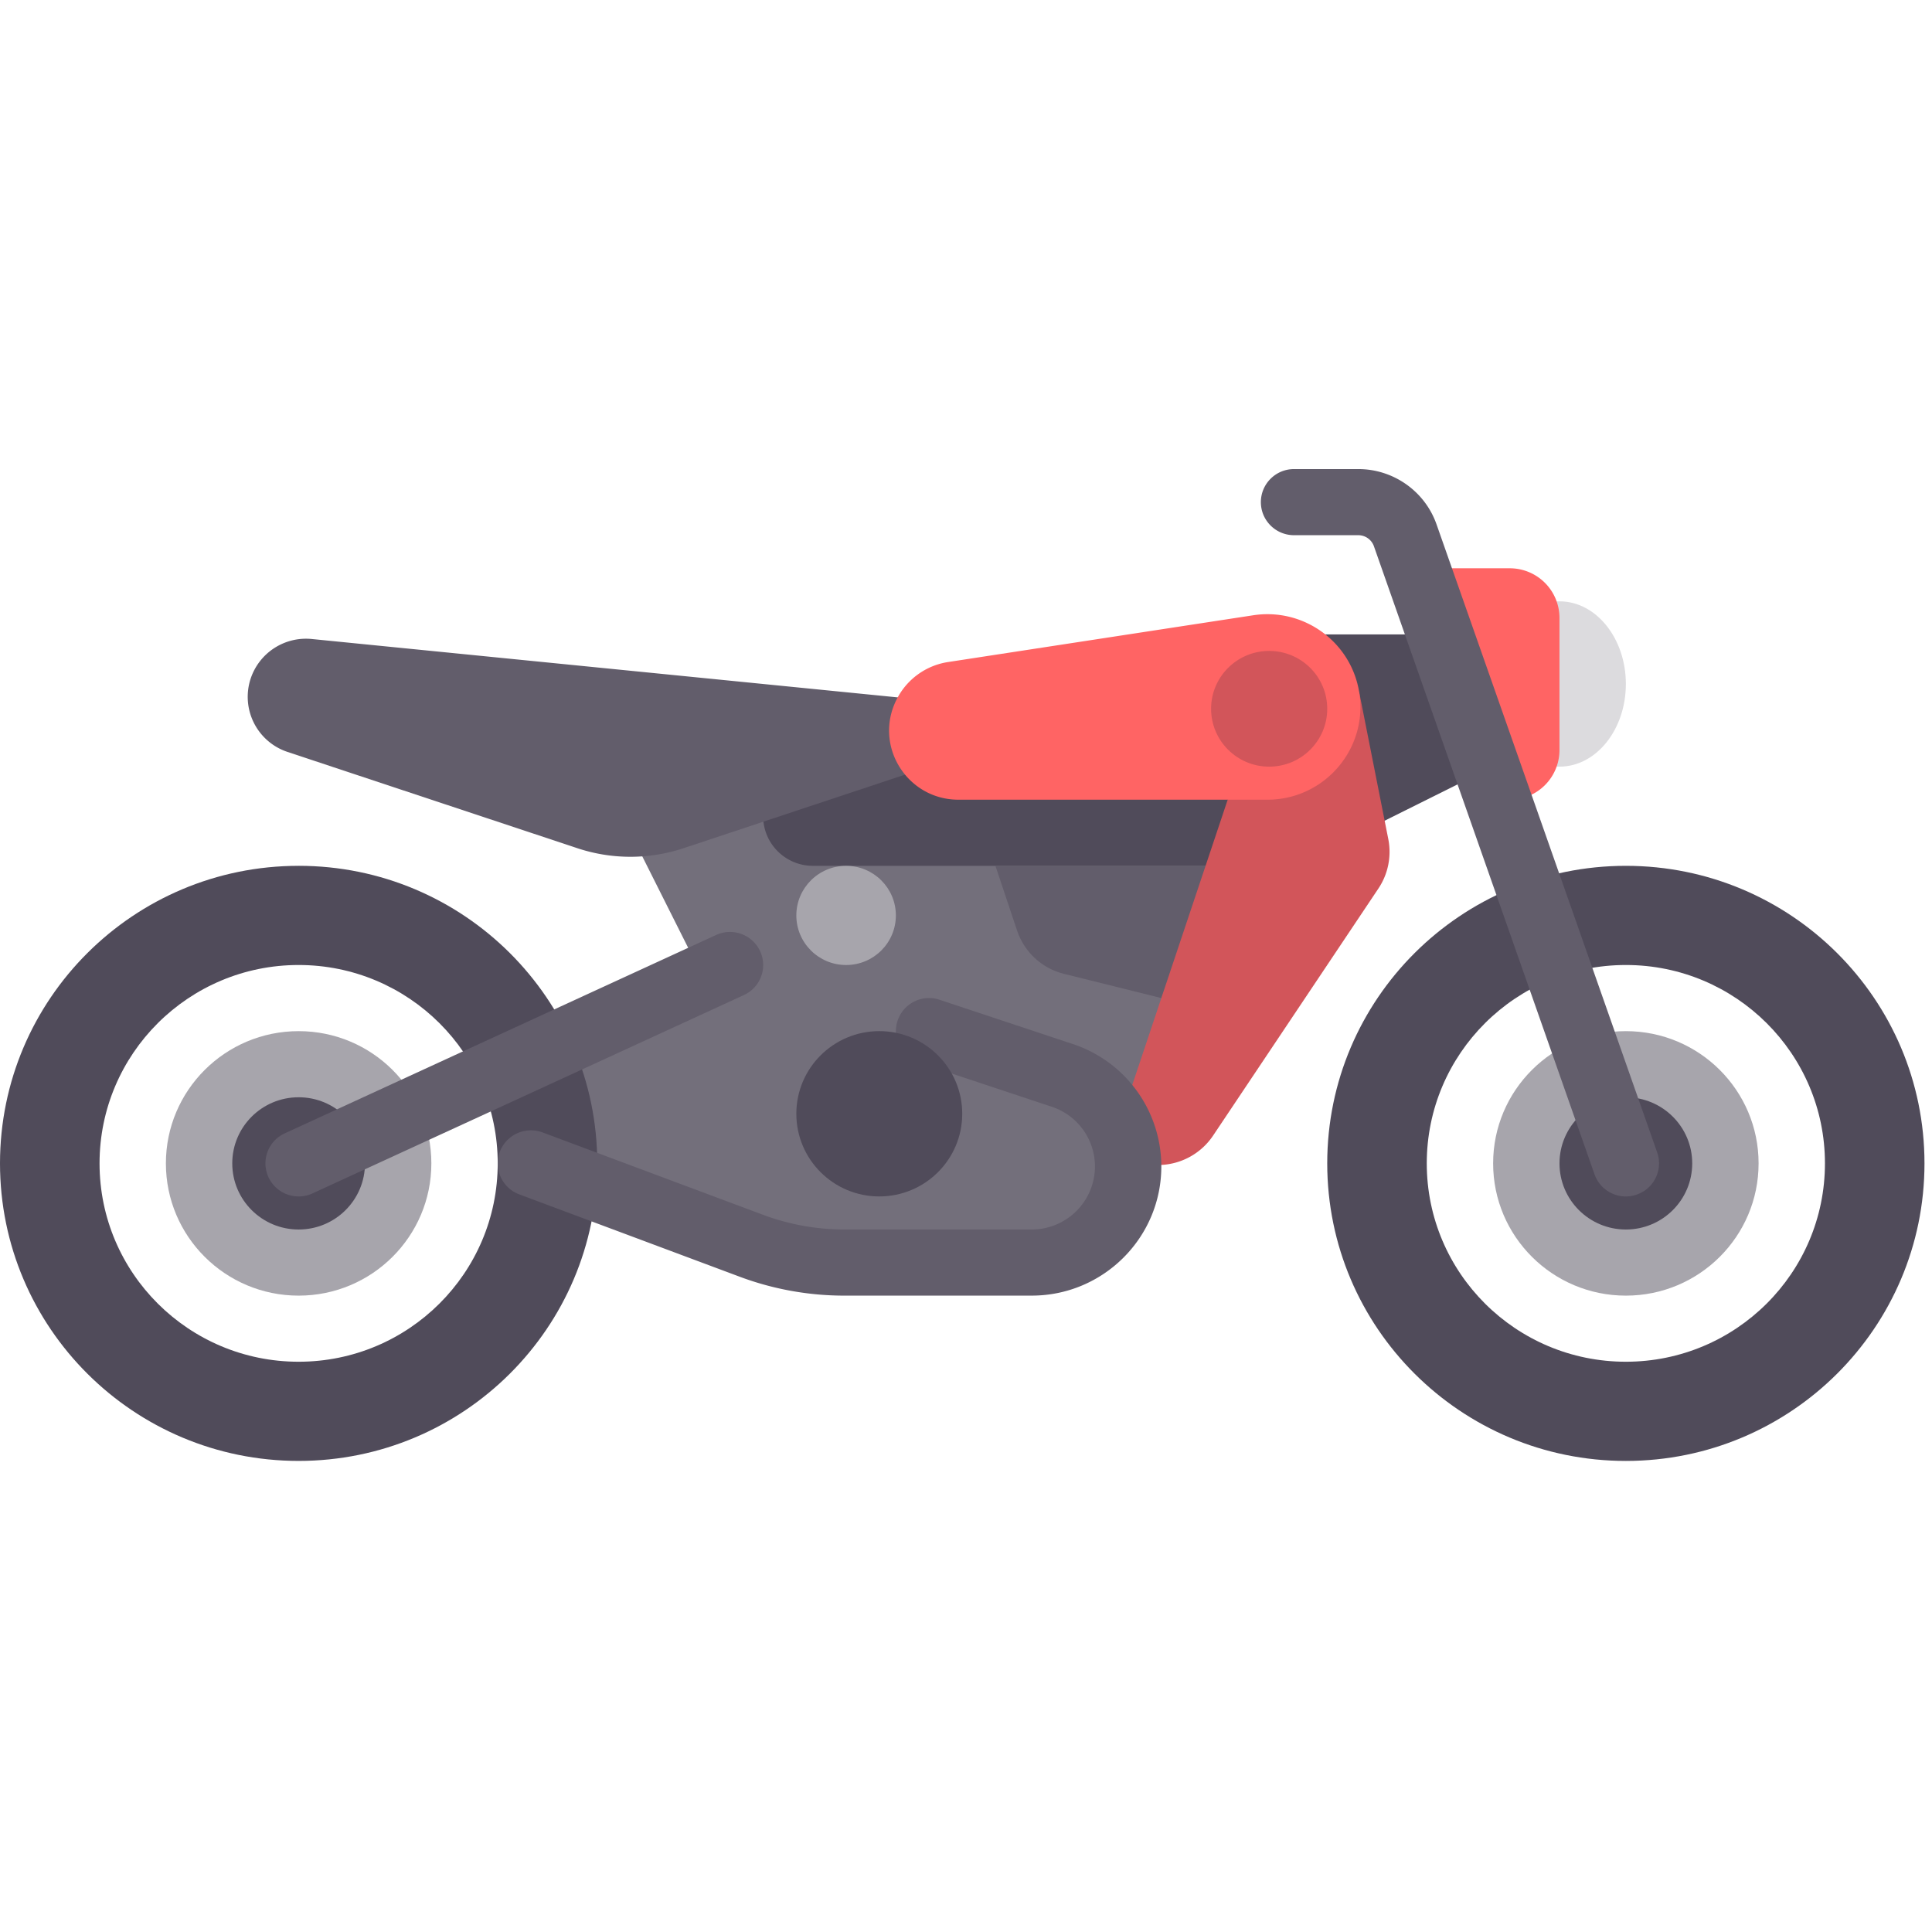 <svg width="120" height="120" viewBox="0 0 120 120" xmlns="http://www.w3.org/2000/svg"><g transform="translate(0 29)" fill="none" fill-rule="evenodd"><path fill="#504B5A" d="M92.741 18.618l-8.243 4.107-4.122-12.321h8.243z"/><ellipse fill="#DCDBDE" cx="96.863" cy="13.484" rx="4.122" ry="5.134"/><path d="M88.62 6.297h5.152a3.086 3.086 0 0 1 3.09 3.08v8.214a3.086 3.086 0 0 1-3.09 3.08h-1.03L88.618 6.297z" fill="#FF6464"/><path fill="#736F7B" d="M76.254 18.618H37.097l6.182 12.32-8.243 6.161-2.061 6.16 16.487 6.161h16.487l4.122-6.16h2.061l4.122-14.375z"/><path d="M50.492 24.778h24.731a3.086 3.086 0 0 0 3.092-3.08 3.086 3.086 0 0 0-3.092-3.08h-24.73a3.086 3.086 0 0 0-3.092 3.08c0 1.7 1.384 3.08 3.091 3.08z" fill="#504B5A"/><path d="M61.828 24.778l1.345 4.022a4.116 4.116 0 0 0 2.91 2.686l6.05 1.506 3.09-8.214H61.828z" fill="#625D6B"/><path d="M84.417 13.963l1.812 9.152a4.094 4.094 0 0 1-.614 3.073L75.348 41.533a4.125 4.125 0 0 1-3.235 1.824l-2.042.096v-4.3l6.183-18.482 8.163-6.708z" fill="#D2555A"/><path d="M18.548 24.778C8.305 24.778 0 33.053 0 43.26c0 10.207 8.305 18.48 18.548 18.48 10.244 0 18.548-8.275 18.548-18.481 0-10.207-8.304-18.482-18.548-18.482zm0 30.802c-6.83 0-12.365-5.516-12.365-12.32 0-6.805 5.536-12.322 12.365-12.322 6.83 0 12.366 5.517 12.366 12.321 0 6.805-5.536 12.321-12.366 12.321z" fill="#504B5A"/><ellipse fill="#A7A5AC" cx="18.548" cy="43.26" rx="8.244" ry="8.214"/><ellipse fill="#504B5A" cx="18.548" cy="43.26" rx="4.122" ry="4.107"/><path d="M100.985 24.778c-10.244 0-18.548 8.275-18.548 18.481 0 10.207 8.304 18.482 18.548 18.482 10.244 0 18.548-8.275 18.548-18.481 0-10.207-8.304-18.482-18.548-18.482zm0 30.802c-6.83 0-12.366-5.516-12.366-12.32 0-6.805 5.536-12.322 12.366-12.322s12.366 5.517 12.366 12.321c0 6.805-5.537 12.321-12.366 12.321z" fill="#504B5A"/><ellipse fill="#A7A5AC" cx="100.985" cy="43.26" rx="8.244" ry="8.214"/><ellipse fill="#504B5A" cx="100.985" cy="43.26" rx="4.122" ry="4.107"/><path d="M100.985 45.314c-.852 0-1.648-.53-1.946-1.375L85.337 4.93a1.03 1.03 0 0 0-.972-.688h-3.99c-1.138 0-2.06-.92-2.06-2.053 0-1.134.921-2.054 2.06-2.054h3.99c2.185 0 4.14 1.38 4.862 3.437l13.704 39.008a2.054 2.054 0 0 1-1.266 2.617 2.082 2.082 0 0 1-.68.116zm-82.435-.001a2.063 2.063 0 0 1-1.873-1.193 2.05 2.05 0 0 1 1.008-2.725l26.792-12.321a2.065 2.065 0 0 1 2.735 1.004 2.05 2.05 0 0 1-1.008 2.726l-26.792 12.32c-.28.129-.574.189-.862.189zm39.156-26.695l-15.251 5.065a10.46 10.46 0 0 1-6.595 0l-17.998-5.978a3.606 3.606 0 0 1-2.29-4.565 3.622 3.622 0 0 1 3.796-2.45l38.338 3.82v4.108z" fill="#625D6B"/><path d="M84.417 13.963c.588 3.511-2.13 6.708-5.703 6.708h-19.18c-3.202 0-5.284-3.357-3.852-6.21l.009-.018a4.305 4.305 0 0 1 3.197-2.323l18.947-2.904c3.128-.48 6.062 1.636 6.582 4.747z" fill="#FF6464"/><path d="M64.084 51.474H52.45a18.57 18.57 0 0 1-6.513-1.177L32.25 45.183a2.054 2.054 0 0 1-1.205-2.644 2.067 2.067 0 0 1 2.654-1.203l13.688 5.115c1.625.607 3.33.915 5.064.915h11.633a3.924 3.924 0 0 0 3.926-3.913 3.908 3.908 0 0 0-2.687-3.712l-8.27-2.747a2.052 2.052 0 0 1-1.302-2.598 2.057 2.057 0 0 1 2.607-1.299l8.27 2.747a8.013 8.013 0 0 1 5.504 7.609c0 4.423-3.61 8.02-8.048 8.02z" fill="#625D6B"/><ellipse fill="#504B5A" cx="54.614" cy="40.179" rx="5.152" ry="5.134"/><ellipse fill="#A7A5AC" cx="52.553" cy="27.859" rx="3.091" ry="3.08"/><ellipse fill="#D2555A" cx="78.83" cy="15.024" rx="3.607" ry="3.594"/></g></svg>